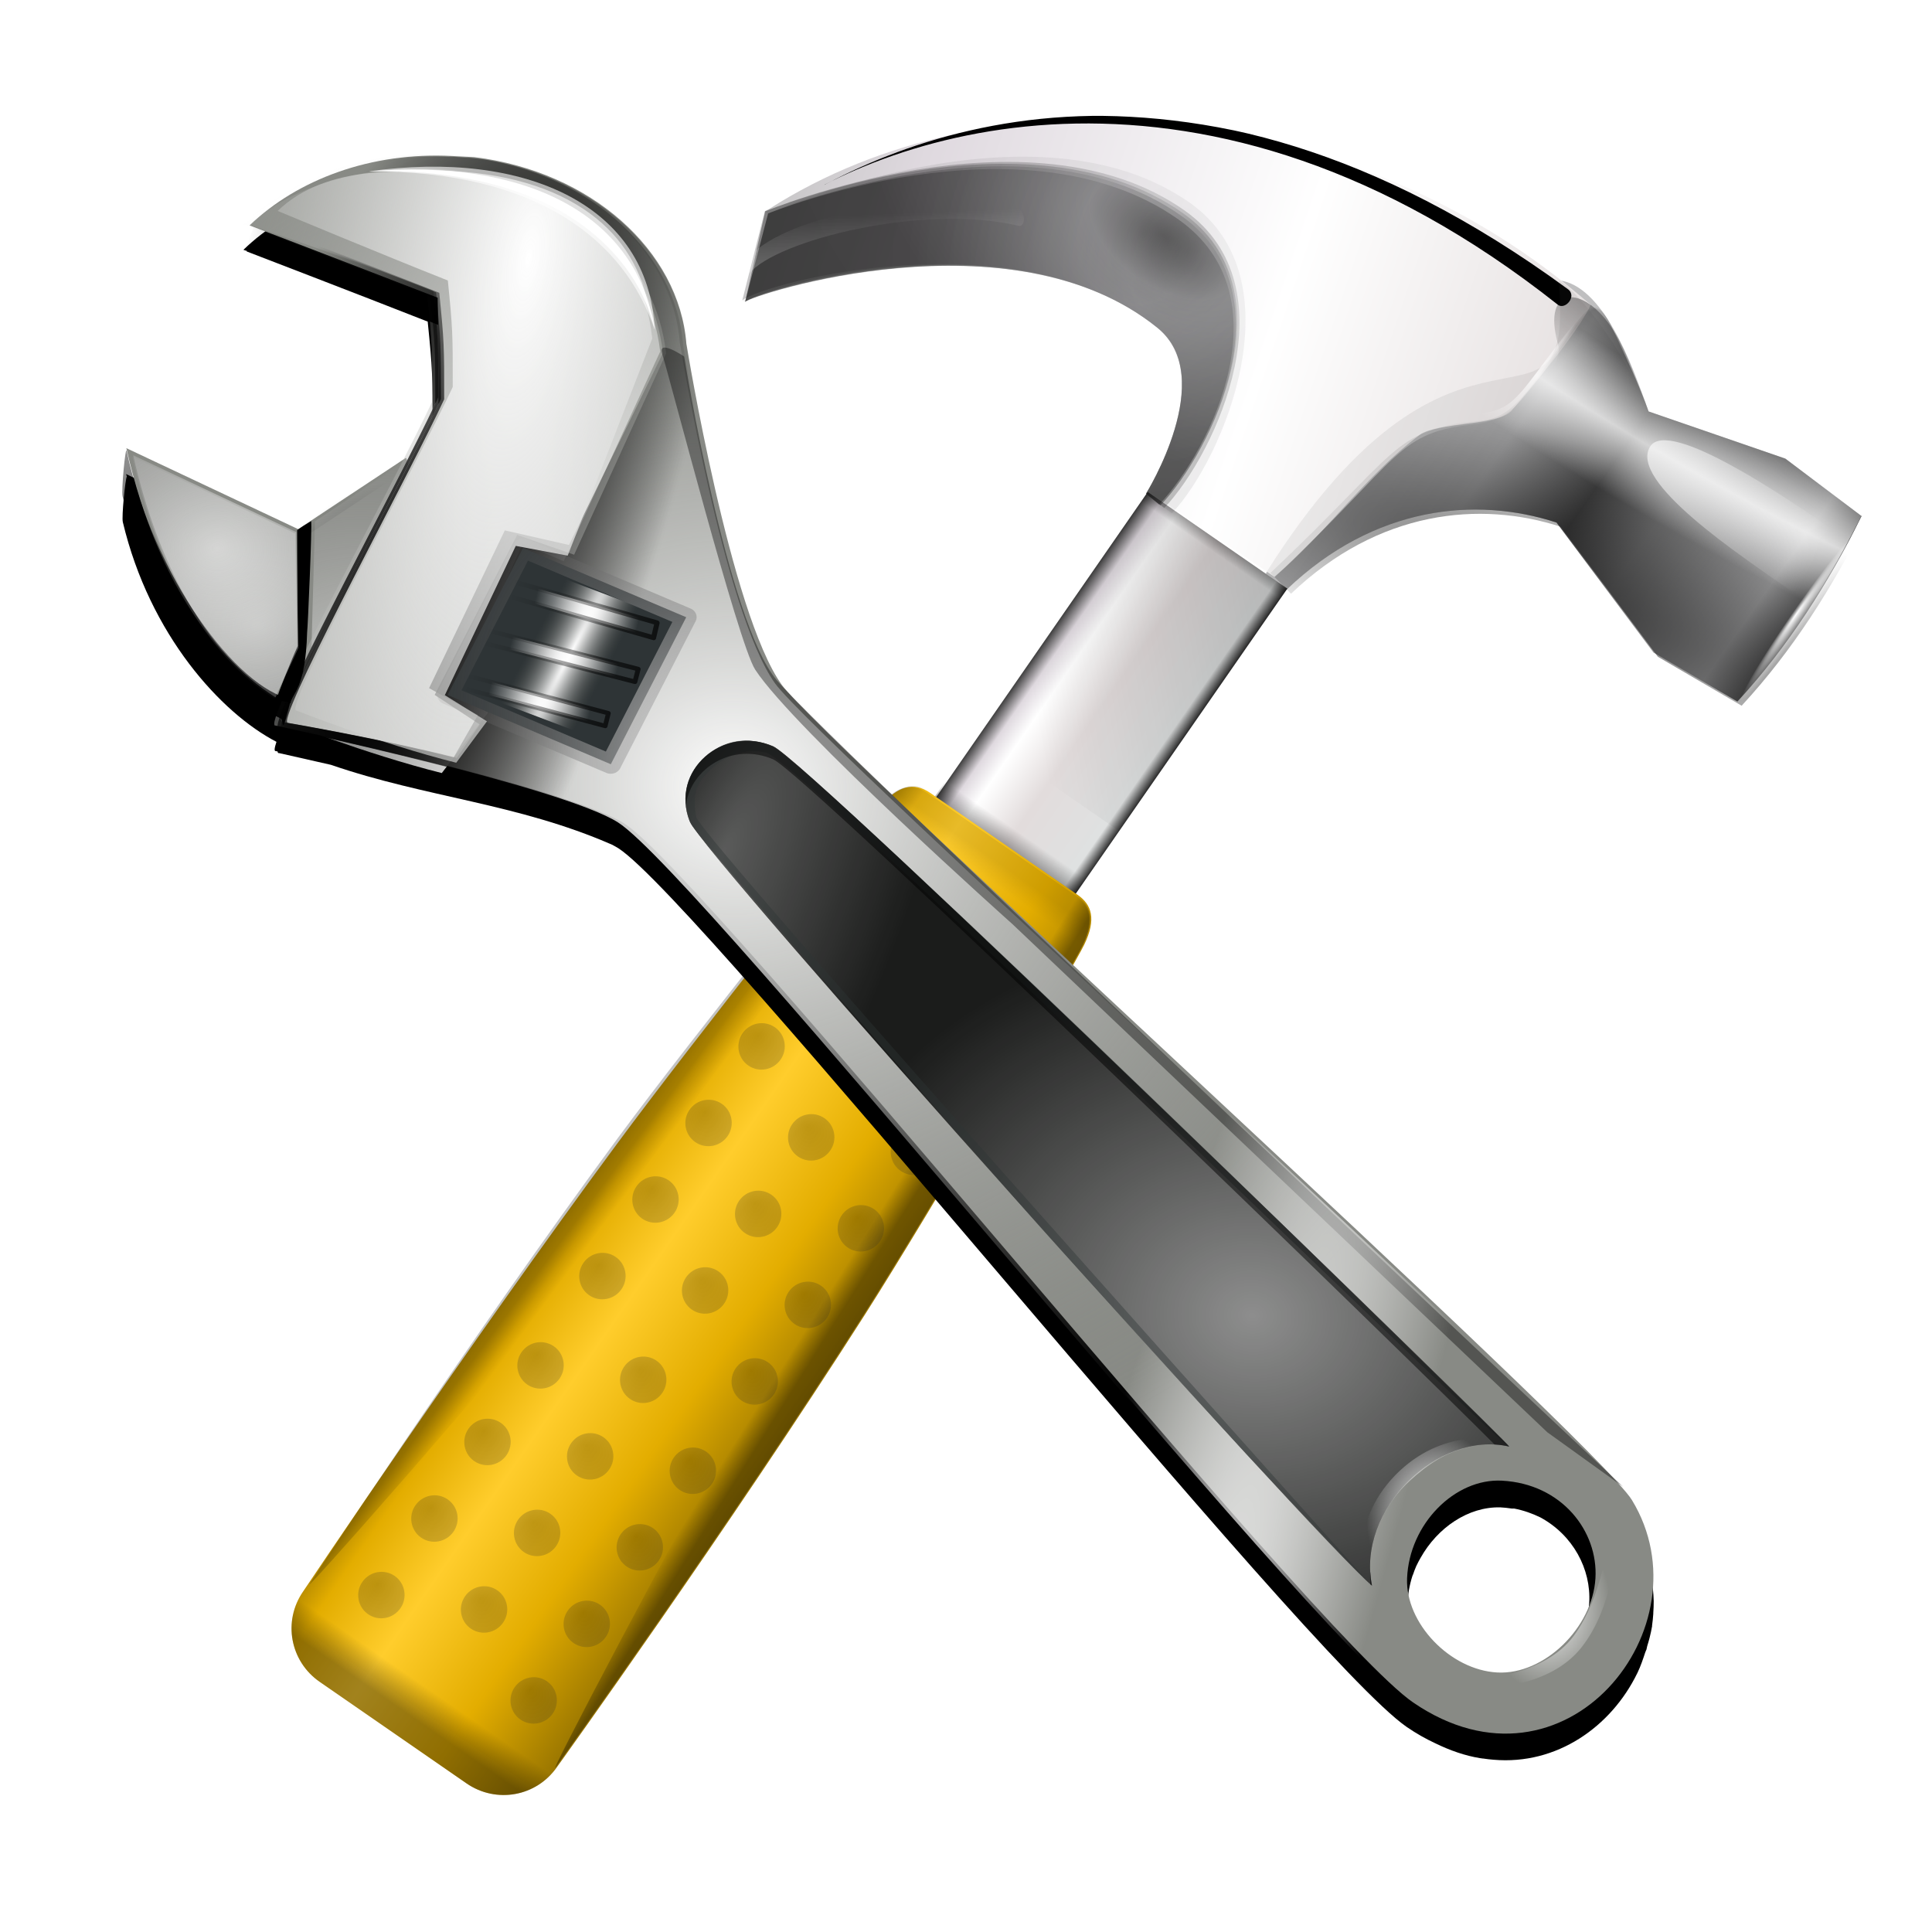 <svg height="256" width="256" xmlns="http://www.w3.org/2000/svg" xmlns:xlink="http://www.w3.org/1999/xlink">
  <defs>
    <linearGradient id="linearGradient5060">
      <stop offset="0"/>
      <stop offset="1" stop-opacity="0"/>
    </linearGradient>
    <linearGradient id="linearGradient3211">
      <stop offset="0" stop-color="#fff"/>
      <stop offset="1" stop-color="#fff" stop-opacity="0"/>
    </linearGradient>
    <linearGradient id="linearGradient4174">
      <stop offset="0" stop-color="#fff"/>
      <stop offset="1" stop-color="#3e3e3e" stop-opacity="0"/>
    </linearGradient>
    <linearGradient id="linearGradient22831">
      <stop offset="0" stop-color="#fff"/>
      <stop offset="1" stop-color="#888a85" stop-opacity="0"/>
    </linearGradient>
    <linearGradient id="linearGradient13184">
      <stop offset="0" stop-opacity=".667"/>
      <stop offset="1" stop-opacity="0"/>
    </linearGradient>
    <linearGradient id="linearGradient12471" gradientTransform="matrix(1.108 0 0 1.115 83.851 -62.939)" gradientUnits="userSpaceOnUse" x1="-70.589" x2="-59.581" y1="67.754" y2="67.754">
      <stop offset="0" stop-color="#323232"/>
      <stop offset=".077" stop-color="#dfe1e1"/>
      <stop offset=".5" stop-color="#e2dcdc"/>
      <stop offset=".782" stop-color="#fff"/>
      <stop offset=".901" stop-color="#dfd9df"/>
      <stop offset="1" stop-color="#3a3a3a"/>
    </linearGradient>
    <linearGradient id="linearGradient12468" gradientTransform="matrix(1.108 0 0 1.115 83.865 -62.924)" gradientUnits="userSpaceOnUse" x1="-66.906" x2="-66.906" xlink:href="#linearGradient5060" y1="77.1" y2="75.717"/>
    <linearGradient id="linearGradient12465" gradientTransform="matrix(-.912 -.631 -.635 .916 56.603 -14.464)" gradientUnits="userSpaceOnUse" x1="34.913" x2="55.089" y1="94.734" y2="94.734">
      <stop offset="0" stop-color="#9a7600"/>
      <stop offset=".325" stop-color="#e3ad00"/>
      <stop offset=".667" stop-color="#ffcd2c"/>
      <stop offset=".916" stop-color="#e3ad00"/>
      <stop offset="1" stop-color="#b98d00"/>
    </linearGradient>
    <linearGradient id="linearGradient12462" gradientTransform="matrix(-.912 -.631 -.635 .916 56.431 -14.433)" gradientUnits="userSpaceOnUse" x1="45.241" x2="45.241" xlink:href="#linearGradient2310" y1="61.083" y2="62.415"/>
    <linearGradient id="linearGradient2310">
      <stop offset="0" stop-color="#020202"/>
      <stop offset="1" stop-color="#020202" stop-opacity="0"/>
    </linearGradient>
    <linearGradient id="linearGradient12459" gradientTransform="matrix(-.912 -.631 -.635 .916 56.603 -14.464)" gradientUnits="userSpaceOnUse" x1="45.616" x2="45.616" xlink:href="#linearGradient2310" y1="128.005" y2="125.9"/>
    <linearGradient id="linearGradient12456" gradientTransform="matrix(-.912 -.631 -.635 .916 56.51 -14.447)" gradientUnits="userSpaceOnUse" x1="37.235" x2="38.615" xlink:href="#linearGradient5060" y1="75.416" y2="75.48"/>
    <linearGradient id="linearGradient12453" gradientTransform="matrix(.926 .628 -.62 .914 -27.351 -71.331)" gradientUnits="userSpaceOnUse" x1="36.909" x2="38.452" xlink:href="#linearGradient5060" y1="75.416" y2="75.48"/>
    <linearGradient id="linearGradient12450" gradientTransform="matrix(1.108 0 0 1.115 83.851 -62.939)" gradientUnits="userSpaceOnUse" x1="-74.013" x2="-58.207" xlink:href="#linearGradient5060" y1="49.462" y2="65.269"/>
    <linearGradient id="linearGradient12447" gradientTransform="matrix(1.108 0 0 1.115 83.851 -83.115)" gradientUnits="userSpaceOnUse" x1="-66.906" x2="-66.906" xlink:href="#linearGradient5060" y1="78.001" y2="77.233"/>
    <radialGradient id="radialGradient12444" cx="-67.615" cy="84.213" fx="-67.047" fy="83.803" gradientTransform="matrix(-.943 -.652 -.657 .948 -33.622 -107.391)" gradientUnits="userSpaceOnUse" r="1.45" xlink:href="#linearGradient2370"/>
    <linearGradient id="linearGradient2370">
      <stop offset="0"/>
      <stop offset="1" stop-color="#2a2a2a"/>
    </linearGradient>
    <radialGradient id="radialGradient12441" cx="-67.615" cy="84.213" fx="-67.047" fy="83.803" gradientTransform="matrix(-.943 -.652 -.657 .948 -37.433 -101.892)" gradientUnits="userSpaceOnUse" r="1.45" xlink:href="#linearGradient2370"/>
    <radialGradient id="radialGradient12438" cx="-67.615" cy="84.213" fx="-67.047" fy="83.803" gradientTransform="matrix(-.943 -.652 -.657 .948 -41.243 -96.394)" gradientUnits="userSpaceOnUse" r="1.45" xlink:href="#linearGradient2370"/>
    <radialGradient id="radialGradient12435" cx="-67.615" cy="84.213" fx="-67.047" fy="83.803" gradientTransform="matrix(-.943 -.652 -.657 .948 -45.053 -90.896)" gradientUnits="userSpaceOnUse" r="1.45" xlink:href="#linearGradient2370"/>
    <radialGradient id="radialGradient12432" cx="-67.615" cy="84.213" fx="-67.047" fy="83.803" gradientTransform="matrix(-.943 -.652 -.657 .948 -48.863 -85.397)" gradientUnits="userSpaceOnUse" r="1.45" xlink:href="#linearGradient2370"/>
    <radialGradient id="radialGradient12429" cx="-67.615" cy="84.213" fx="-67.047" fy="83.803" gradientTransform="matrix(-.943 -.652 -.657 .948 -52.673 -79.899)" gradientUnits="userSpaceOnUse" r="1.45" xlink:href="#linearGradient2370"/>
    <radialGradient id="radialGradient12426" cx="-67.615" cy="84.213" fx="-67.047" fy="83.803" gradientTransform="matrix(-.943 -.652 -.657 .948 -57.119 -73.484)" gradientUnits="userSpaceOnUse" r="1.45" xlink:href="#linearGradient2370"/>
    <radialGradient id="radialGradient12423" cx="-67.615" cy="84.213" fx="-67.047" fy="83.803" gradientTransform="matrix(-.943 -.652 -.657 .948 -60.929 -67.986)" gradientUnits="userSpaceOnUse" r="1.45" xlink:href="#linearGradient2370"/>
    <radialGradient id="radialGradient12420" cx="-67.615" cy="84.213" fx="-67.047" fy="83.803" gradientTransform="matrix(-.943 -.652 -.657 .948 -64.739 -62.488)" gradientUnits="userSpaceOnUse" r="1.45" xlink:href="#linearGradient2370"/>
    <radialGradient id="radialGradient12417" cx="-67.615" cy="84.213" fx="-67.047" fy="83.803" gradientTransform="matrix(-.943 -.652 -.657 .948 -68.549 -56.989)" gradientUnits="userSpaceOnUse" r="1.45" xlink:href="#linearGradient2370"/>
    <radialGradient id="radialGradient12411" cx="-67.615" cy="84.213" fx="-67.047" fy="83.803" gradientTransform="matrix(-.943 -.652 -.657 .948 -40.997 -108.425)" gradientUnits="userSpaceOnUse" r="1.45" xlink:href="#linearGradient2370"/>
    <radialGradient id="radialGradient12408" cx="-67.615" cy="84.213" fx="-67.047" fy="83.803" gradientTransform="matrix(-.943 -.652 -.657 .948 -44.808 -102.926)" gradientUnits="userSpaceOnUse" r="1.45" xlink:href="#linearGradient2370"/>
    <radialGradient id="radialGradient12405" cx="-67.615" cy="84.213" fx="-67.047" fy="83.803" gradientTransform="matrix(-.943 -.652 -.657 .948 -48.618 -97.428)" gradientUnits="userSpaceOnUse" r="1.45" xlink:href="#linearGradient2370"/>
    <radialGradient id="radialGradient12402" cx="-67.615" cy="84.213" fx="-67.047" fy="83.803" gradientTransform="matrix(-.943 -.652 -.657 .948 -52.428 -91.93)" gradientUnits="userSpaceOnUse" r="1.45" xlink:href="#linearGradient2370"/>
    <radialGradient id="radialGradient12399" cx="-67.615" cy="84.213" fx="-67.047" fy="83.803" gradientTransform="matrix(-.943 -.652 -.657 .948 -56.238 -86.431)" gradientUnits="userSpaceOnUse" r="1.45" xlink:href="#linearGradient2370"/>
    <radialGradient id="radialGradient12396" cx="-67.615" cy="84.213" fx="-67.047" fy="83.803" gradientTransform="matrix(-.943 -.652 -.657 .948 -60.048 -80.933)" gradientUnits="userSpaceOnUse" r="1.45" xlink:href="#linearGradient2370"/>
    <radialGradient id="radialGradient12393" cx="-67.615" cy="84.213" fx="-67.047" fy="83.803" gradientTransform="matrix(-.943 -.652 -.657 .948 -64.494 -74.518)" gradientUnits="userSpaceOnUse" r="1.45" xlink:href="#linearGradient2370"/>
    <radialGradient id="radialGradient12390" cx="-67.615" cy="84.213" fx="-67.047" fy="83.803" gradientTransform="matrix(-.943 -.652 -.657 .948 -68.304 -69.02)" gradientUnits="userSpaceOnUse" r="1.45" xlink:href="#linearGradient2370"/>
    <radialGradient id="radialGradient12387" cx="-67.615" cy="84.213" fx="-67.047" fy="83.803" gradientTransform="matrix(-.943 -.652 -.657 .948 -72.114 -63.522)" gradientUnits="userSpaceOnUse" r="1.45" xlink:href="#linearGradient2370"/>
    <radialGradient id="radialGradient12384" cx="-67.615" cy="84.213" fx="-67.047" fy="83.803" gradientTransform="matrix(-.943 -.652 -.657 .948 -75.924 -58.023)" gradientUnits="userSpaceOnUse" r="1.45" xlink:href="#linearGradient2370"/>
    <radialGradient id="radialGradient12378" cx="-67.615" cy="84.213" fx="-67.047" fy="83.803" gradientTransform="matrix(-.943 -.652 -.657 .948 -30.058 -100.858)" gradientUnits="userSpaceOnUse" r="1.45" xlink:href="#linearGradient2370"/>
    <radialGradient id="radialGradient12375" cx="-67.615" cy="84.213" fx="-67.047" fy="83.803" gradientTransform="matrix(-.943 -.652 -.657 .948 -33.868 -95.36)" gradientUnits="userSpaceOnUse" r="1.45" xlink:href="#linearGradient2370"/>
    <radialGradient id="radialGradient12372" cx="-67.615" cy="84.213" fx="-67.047" fy="83.803" gradientTransform="matrix(-.943 -.652 -.657 .948 -37.678 -89.862)" gradientUnits="userSpaceOnUse" r="1.45" xlink:href="#linearGradient2370"/>
    <radialGradient id="radialGradient12369" cx="-67.615" cy="84.213" fx="-67.047" fy="83.803" gradientTransform="matrix(-.943 -.652 -.657 .948 -41.488 -84.363)" gradientUnits="userSpaceOnUse" r="1.45" xlink:href="#linearGradient2370"/>
    <radialGradient id="radialGradient12366" cx="-67.615" cy="84.213" fx="-67.047" fy="83.803" gradientTransform="matrix(-.943 -.652 -.657 .948 -45.298 -78.865)" gradientUnits="userSpaceOnUse" r="1.45" xlink:href="#linearGradient2370"/>
    <radialGradient id="radialGradient12363" cx="-67.615" cy="84.213" fx="-67.047" fy="83.803" gradientTransform="matrix(-.943 -.652 -.657 .948 -49.109 -73.367)" gradientUnits="userSpaceOnUse" r="1.45" xlink:href="#linearGradient2370"/>
    <radialGradient id="radialGradient12360" cx="-67.615" cy="84.213" fx="-67.047" fy="83.803" gradientTransform="matrix(-.943 -.652 -.657 .948 -53.554 -66.952)" gradientUnits="userSpaceOnUse" r="1.45" xlink:href="#linearGradient2370"/>
    <radialGradient id="radialGradient12357" cx="-67.615" cy="84.213" fx="-67.047" fy="83.803" gradientTransform="matrix(-.943 -.652 -.657 .948 -57.364 -61.454)" gradientUnits="userSpaceOnUse" r="1.45" xlink:href="#linearGradient2370"/>
    <radialGradient id="radialGradient12354" cx="-67.615" cy="84.213" fx="-67.047" fy="83.803" gradientTransform="matrix(-.943 -.652 -.657 .948 -61.174 -55.955)" gradientUnits="userSpaceOnUse" r="1.45" xlink:href="#linearGradient2370"/>
    <radialGradient id="radialGradient12351" cx="-67.615" cy="84.213" fx="-67.047" fy="83.803" gradientTransform="matrix(-.943 -.652 -.657 .948 -64.984 -50.457)" gradientUnits="userSpaceOnUse" r="1.45" xlink:href="#linearGradient2370"/>
    <linearGradient id="linearGradient12345" gradientTransform="matrix(-.912 -.631 -.635 .916 105.7 -15.62)" gradientUnits="userSpaceOnUse" x1="62.988" x2="118.029" y1="46.47" y2="62.35">
      <stop offset="0" stop-color="#e2dcdc"/>
      <stop offset=".391" stop-color="#fff"/>
      <stop offset=".827" stop-color="#dfd9df"/>
      <stop offset="1" stop-color="#c3c3c3"/>
    </linearGradient>
    <clipPath id="clipPath5354">
      <path d="m103.984-1.574c1.366-.218 5.001-1.34 2.187-4.118-29.998-21.599-54.176-12.632-63.235-6.467 10.163-5.732 35.836-9.766 61.048 10.585z"/>
    </clipPath>
    <filter id="filter5739" height="1.508" width="1.118" x="-.059" y="-.254">
      <feGaussianBlur stdDeviation="1.528"/>
    </filter>
    <radialGradient id="radialGradient12341" cx="92.496" cy="43.249" gradientTransform="matrix(-1.673 -.847 -.999 1.962 189.041 -35.903)" gradientUnits="userSpaceOnUse" r="16.633" xlink:href="#linearGradient2830"/>
    <linearGradient id="linearGradient2830">
      <stop offset="0" stop-color="#111"/>
      <stop offset=".143" stop-color="#6e6e70"/>
      <stop offset=".571" stop-color="#101010"/>
      <stop offset="1" stop-color="#0d0d0d"/>
    </linearGradient>
    <radialGradient id="radialGradient12338" cx="92.99" cy="42.85" gradientTransform="matrix(-1.673 -.847 -.999 1.962 189.041 -35.903)" gradientUnits="userSpaceOnUse" r="16.633" xlink:href="#linearGradient2830"/>
    <radialGradient id="radialGradient12335" cx="93.748" cy="43.103" gradientTransform="matrix(-1.673 -.847 -.999 1.962 189.041 -35.903)" gradientUnits="userSpaceOnUse" r="16.633" xlink:href="#linearGradient2830"/>
    <radialGradient id="radialGradient12332" cx="94.932" cy="43.032" gradientTransform="matrix(-1.673 -.847 -.999 1.962 189.041 -35.903)" gradientUnits="userSpaceOnUse" r="16.633" xlink:href="#linearGradient2830"/>
    <radialGradient id="radialGradient12329" cx="94.436" cy="42.71" gradientTransform="matrix(-2.085 -1.468 -.866 1.211 222.662 55.261)" gradientUnits="userSpaceOnUse" r="16.633" xlink:href="#linearGradient2830"/>
    <linearGradient id="linearGradient12326" gradientTransform="matrix(-.912 -.631 -.635 .916 105.7 -15.62)" gradientUnits="userSpaceOnUse" x1="106.03" x2="108.787" xlink:href="#linearGradient3211" y1="59.273" y2="55.575"/>
    <linearGradient id="linearGradient12322" gradientTransform="matrix(-.912 -.631 -.635 .916 105.7 -15.62)" gradientUnits="userSpaceOnUse" x1="61.87" x2="61.87" xlink:href="#linearGradient5060" y1="33.319" y2="40.551"/>
    <clipPath id="clipPath6914">
      <path d="m82.925-3.435-1.609-1.192c.523-11.067 9.172-20.603 22.622-22.256 3.347.424 5.559 6.169 6.887 9.945l10.547 3.578 5.874 4.357c-2.568 5.111-5.642 9.878-9.572 14.063l-6.459-3.712-7.488-9.863c-6.198-1.984-14.026-1.28-20.801 5.079z"/>
    </clipPath>
    <filter id="filter7303" height="1.234" width="1.163" x="-.081" y="-.117">
      <feGaussianBlur stdDeviation="1.557"/>
    </filter>
    <linearGradient id="linearGradient12317" gradientTransform="matrix(-.912 -.631 -.635 .916 105.7 -15.62)" gradientUnits="userSpaceOnUse" x1="45.277" x2="75.465" y1="41.759" y2="41.512">
      <stop offset="0"/>
      <stop offset=".148" stop-opacity="0"/>
      <stop offset=".424" stop-opacity=".396"/>
      <stop offset=".574" stop-opacity=".791"/>
      <stop offset=".787" stop-opacity=".094"/>
      <stop offset="1" stop-opacity="0"/>
    </linearGradient>
    <radialGradient id="radialGradient12314" cx="58.079" cy="51.897" fx="60.05" fy="51.986" gradientTransform="matrix(-2.771 -1.094 -.268 .672 195.771 24.261)" gradientUnits="userSpaceOnUse" r="15.015" xlink:href="#linearGradient5060"/>
    <radialGradient id="radialGradient12311" cx="59.888" cy="-16.595" gradientTransform="matrix(-2.158 -1.217 -.46 .812 162.551 47.427)" gradientUnits="userSpaceOnUse" r="15.015" spreadMethod="reflect">
      <stop offset="0" stop-color="#fff"/>
      <stop offset=".319" stop-color="#fff" stop-opacity="0"/>
      <stop offset="1" stop-color="#fff" stop-opacity="0"/>
    </radialGradient>
    <radialGradient id="radialGradient12308" cx="47.794" cy="43.681" fx="47.818" fy="43.681" gradientTransform="matrix(-10.028 -6.936 -88.904 128.294 4397.079 -5276.877)" gradientUnits="userSpaceOnUse" r=".047" xlink:href="#linearGradient3211"/>
    <linearGradient id="linearGradient6134" gradientTransform="matrix(-.821 .149 .149 .821 119.955 -30.558)" gradientUnits="userSpaceOnUse" x1="29.344" x2="5.886" xlink:href="#linearGradient3211" y1="35.893" y2="54.61"/>
    <clipPath id="clipPath6130">
      <path d="m125.167 12.1c-2.97-2.845-13.885-9.107-15.325-6.912-1.737 2.647 8.097 9.683 11.902 11.399 1.303.588 4.42-3.533 3.423-4.488z"/>
    </clipPath>
    <filter id="filter6906" height="1.219" width="1.171" x="-.086" y="-.109">
      <feGaussianBlur stdDeviation=".521"/>
    </filter>
    <radialGradient id="radialGradient3937" cx="154.178" cy="33.309" gradientTransform="matrix(.97 -.063 .064 .881 -263.062 -26.607)" gradientUnits="userSpaceOnUse" r="11.547" xlink:href="#linearGradient5060"/>
    <filter id="filter3933" height="1.071" width="1.073" x="-.037" y="-.035">
      <feGaussianBlur stdDeviation="1.482"/>
    </filter>
    <radialGradient id="radialGradient9655" cx="154.178" cy="33.309" gradientTransform="matrix(1 0 0 .932 3.581 -10.168)" gradientUnits="userSpaceOnUse" r="11.547" xlink:href="#linearGradient5060"/>
    <radialGradient id="radialGradient9657" cx="173.353" cy="29.474" gradientTransform="matrix(5.093 .037 -.033 4.588 -711.648 -118.823)" gradientUnits="userSpaceOnUse" r="7.125" xlink:href="#linearGradient4174"/>
    <radialGradient id="radialGradient9659" cx="150.178" cy="56.317" gradientTransform="matrix(7.9 -.133 .103 6.099 -1031.154 -297.761)" gradientUnits="userSpaceOnUse" r="4.696" xlink:href="#linearGradient4174"/>
    <radialGradient id="radialGradient22837" cx="78.345" cy="47.897" gradientTransform="matrix(1.028 -.127 .131 .935 -222.827 -30.217)" gradientUnits="userSpaceOnUse" r="59.07" xlink:href="#linearGradient22831"/>
    <radialGradient id="radialGradient10545" cx="222.099" cy="1.235" gradientTransform="matrix(2.378 -.308 1.04 6.868 -648.372 62.647)" gradientUnits="userSpaceOnUse" r="16.391" xlink:href="#linearGradient22831"/>
    <radialGradient id="radialGradient25491" cx="302.089" cy="-10.284" gradientTransform="matrix(.286 -.097 .34 .874 -192.389 30.106)" gradientUnits="userSpaceOnUse" r="59.073" xlink:href="#linearGradient5060"/>
    <radialGradient id="radialGradient27252" cx="302.089" cy="-10.284" gradientTransform="matrix(.286 -.097 .34 .874 -192.141 30.075)" gradientUnits="userSpaceOnUse" r="59.073" xlink:href="#linearGradient5060"/>
    <radialGradient id="radialGradient19335" cx="64.035" cy="72.254" gradientTransform="matrix(.354 -4.171 5.033 -1.52 -331.365 448.841)" gradientUnits="userSpaceOnUse" r="8.072">
      <stop offset="0" stop-color="#fff"/>
      <stop offset="1" stop-opacity="0"/>
    </radialGradient>
    <radialGradient id="radialGradient15831" cx="77.371" cy="64.804" gradientTransform="matrix(.719 .052 .124 10.146 11.772 -600.324)" gradientUnits="userSpaceOnUse" r="4.142">
      <stop offset="0" stop-color="#fff"/>
      <stop offset="1" stop-color="#555753" stop-opacity="0"/>
    </radialGradient>
    <radialGradient id="radialGradient12309" cx="94.138" cy="38.928" gradientTransform="matrix(.581 .006 -.075 9.383 36.031 -309.666)" gradientUnits="userSpaceOnUse" r="6.873" xlink:href="#linearGradient3211"/>
    <linearGradient id="linearGradient13190" gradientTransform="matrix(.737 -0 0 1.016 23.723 1.032)" gradientUnits="userSpaceOnUse" x1="79.735" x2="95" xlink:href="#linearGradient13184" y1="48.539" y2="48.539"/>
    <radialGradient id="radialGradient14940" cx="94.138" cy="38.928" gradientTransform="matrix(.566 .005 -.073 8.025 38.463 -251.365)" gradientUnits="userSpaceOnUse" r="6.873" xlink:href="#linearGradient3211"/>
    <linearGradient id="linearGradient14942" gradientTransform="matrix(.718 0 -0 .869 26.477 14.374)" gradientUnits="userSpaceOnUse" x1="79.735" x2="95" xlink:href="#linearGradient13184" y1="48.539" y2="48.539"/>
    <radialGradient id="radialGradient14946" cx="94.138" cy="38.928" gradientTransform="matrix(.603 .005 -.077 7.999 33.705 -255.13)" gradientUnits="userSpaceOnUse" r="6.873" xlink:href="#linearGradient3211"/>
    <linearGradient id="linearGradient14948" gradientTransform="matrix(.765 -0 -0 .866 20.941 9.725)" gradientUnits="userSpaceOnUse" x1="79.735" x2="95" xlink:href="#linearGradient13184" y1="48.539" y2="48.539"/>
    <linearGradient id="linearGradient23728" gradientTransform="matrix(1.069 -.132 .134 .956 -227.921 -30.863)" gradientUnits="userSpaceOnUse" x1="105.581" x2="120.069" xlink:href="#linearGradient5060" y1="11.271" y2="11.271"/>
    <filter id="filter3737" height="1.19" width="1.097" x="-.048" y="-.095">
      <feGaussianBlur stdDeviation=".301"/>
    </filter>
    <linearGradient id="linearGradient26375" gradientTransform="matrix(1.028 -.127 .134 .956 -222.973 -31.474)" gradientUnits="userSpaceOnUse" x1="114.744" x2="141.673" xlink:href="#linearGradient5060" y1="51.132" y2="13.185"/>
    <radialGradient id="radialGradient27256" cx="224.464" cy="-4.226" gradientTransform="matrix(2.378 -.308 1.04 6.868 -649.493 61.847)" gradientUnits="userSpaceOnUse" r="16.391" xlink:href="#linearGradient22831"/>
    <filter id="filter3985" height="1.02" width="1.031" x="-.015" y="-.01">
      <feGaussianBlur stdDeviation=".187"/>
    </filter>
    <radialGradient id="radialGradient34276" cx="19.006" cy="99.121" gradientTransform="matrix(-1.033 .079 -.116 -1.358 -168.052 201.549)" gradientUnits="userSpaceOnUse" r="4.603" xlink:href="#linearGradient3211"/>
    <radialGradient id="radialGradient34303" cx="174.077" cy="28.16" gradientTransform="matrix(4.944 -.285 .284 4.339 -964.633 -86.432)" gradientUnits="userSpaceOnUse" r="7.125" xlink:href="#linearGradient4174"/>
    <radialGradient id="radialGradient3758" cx="27.961" cy="118.944" gradientTransform="matrix(.219 -.068 .767 2.457 -259.026 -185.023)" gradientUnits="userSpaceOnUse" r="54.614" xlink:href="#linearGradient3211"/>
    <radialGradient id="radialGradient4005" cx="62.262" cy="77.168" fx="56.313" fy="65.785" gradientTransform="matrix(.465 1.004 -.285 .196 -142.624 -59.745)" gradientUnits="userSpaceOnUse" r="33.898" xlink:href="#linearGradient3211"/>
    <radialGradient id="radialGradient8652" cx="22.596" cy="66.949" gradientTransform="matrix(1.028 -.127 .121 .863 -207.532 -9.306)" gradientUnits="userSpaceOnUse" r="33.898" xlink:href="#linearGradient3211"/>
    <radialGradient id="radialGradient8648" cx="18.988" cy="99.099" gradientTransform="matrix(1.028 -.127 .178 1.271 -227.339 -62.649)" gradientUnits="userSpaceOnUse" r="4.909" xlink:href="#linearGradient3211"/>
    <filter id="filter3989" height="1.033" width="1.019" x="-.009" y="-.017">
      <feGaussianBlur stdDeviation=".086"/>
    </filter>
    <filter id="filter3995" height="1.081" width="1.049" x="-.025" y="-.04">
      <feGaussianBlur stdDeviation=".174"/>
    </filter>
  </defs>
  <g transform="matrix(1.845 0 0 1.845 175.032 89.72)">
    <path d="m-2.454-6.293-1.498-1.129c4.645-8.463 8.542-19.509 21.07-21.074 3.118.402 5.178 5.842 6.414 9.417l9.823 3.388 5.471 4.126c-2.392 4.84-5.255 9.354-8.915 13.317l-6.016-3.515-6.974-9.339c-5.773-1.879-13.064-1.212-19.374 4.81z" fill="#bfbfc0" fill-rule="evenodd"/>
    <rect fill="url(#linearGradient12471)" height="27.873" ry="0" transform="matrix(-.822 -.569 -.57 .822 0 0)" width="12.193" x="5.608" y="-3.848"/>
    <rect fill="url(#linearGradient12468)" height="2.406" opacity=".361" ry="0" transform="matrix(-.822 -.569 -.57 .822 0 0)" width="12.284" x="5.622" y="20.694"/>
    <path d="m-16.997 19.21c-.748 1.552-10.841 18.865-15.734 26.542-9.787 15.355-22.131 32.52-22.131 32.52-1.481 2.137-4.38 2.647-6.505 1.177l-10.541-7.29c-2.126-1.47-2.667-4.361-1.187-6.497 0 0 11.767-17.565 22.587-32.205 5.41-7.32 17.854-22.997 18.98-24.297 1.137-1.312 2.271-1.672 3.474-.84 3.525 2.438 7.051 4.877 10.576 7.315 1.014.701 1.366 1.738.48 3.575z" fill="url(#linearGradient12465)"/>
    <path d="m-17.168 19.242c-.748 1.552-15.657-8.75-14.531-10.05 1.137-1.312 2.271-1.672 3.474-.84 3.525 2.438 7.051 4.877 10.576 7.315 1.014.701 1.366 1.738.48 3.575z" fill="url(#linearGradient12462)" opacity=".092"/>
    <path d="m-54.862 78.273c-1.481 2.137-4.38 2.647-6.505 1.177l-10.541-7.29c-2.126-1.47-2.667-4.361-1.187-6.497 0 0 18.233 12.611 18.233 12.611z" fill="url(#linearGradient12459)" opacity=".37"/>
    <path d="m-17.09 19.228c-.748 1.552-10.841 18.865-15.734 26.542-9.787 15.355-22.131 32.52-22.131 32.52-1.481 2.137 33.86-65.077 37.385-62.638 1.014.701 1.366 1.738.48 3.575z" fill="url(#linearGradient12456)" opacity=".37"/>
    <path d="m-31.514 9.072c-1.172 1.242-13.594 16.729-18.948 23.986-10.708 14.514-22.159 32.046-22.159 32.046-1.446 2.13 48.206-54.413 44.623-56.841-1.03-.698-2.128-.662-3.516.809z" fill="url(#linearGradient12453)" opacity=".238"/>
    <rect fill="url(#linearGradient12450)" height="21.183" opacity=".25" ry="0" transform="matrix(-.822 -.569 -.57 .822 0 0)" width="12.193" x="5.608" y="-3.848"/>
    <rect fill="url(#linearGradient12447)" height="3.886" opacity=".291" ry="0" transform="matrix(-.822 -.569 .57 -.822 0 0)" width="12.193" x="5.608" y="-.038"/>
    <path d="m-26.545 15.614c-.526.759-.34 1.798.415 2.32.755.522 1.794.33 2.32-.429.526-.759.34-1.798-.415-2.32-.755-.522-1.794-.33-2.32.429z" fill="url(#radialGradient12444)" opacity=".212"/>
    <path d="m-30.355 21.112c-.526.759-.34 1.798.415 2.32.755.522 1.794.33 2.32-.429.526-.759.34-1.798-.415-2.32-.755-.522-1.794-.33-2.32.429z" fill="url(#radialGradient12441)" opacity=".212"/>
    <path d="m-34.165 26.61c-.526.759-.34 1.798.415 2.32.755.522 1.794.33 2.32-.429.526-.759.34-1.798-.415-2.32-.755-.522-1.794-.33-2.32.429z" fill="url(#radialGradient12438)" opacity=".212"/>
    <path d="m-37.975 32.109c-.526.759-.34 1.798.415 2.32.755.522 1.794.33 2.32-.429.526-.759.34-1.798-.415-2.32-.755-.522-1.794-.33-2.32.429z" fill="url(#radialGradient12435)" opacity=".212"/>
    <path d="m-41.785 37.607c-.526.759-.34 1.798.415 2.32.755.522 1.794.33 2.32-.429.526-.759.34-1.798-.415-2.32-.755-.522-1.794-.33-2.32.429z" fill="url(#radialGradient12432)" opacity=".212"/>
    <path d="m-45.596 43.105c-.526.759-.34 1.798.415 2.32.755.522 1.794.33 2.32-.429.526-.759.34-1.798-.415-2.32-.755-.522-1.794-.33-2.32.429z" fill="url(#radialGradient12429)" opacity=".212"/>
    <path d="m-50.041 49.52c-.526.759-.34 1.798.415 2.32.755.522 1.794.33 2.32-.429.526-.759.34-1.798-.415-2.32-.755-.522-1.794-.33-2.32.429z" fill="url(#radialGradient12426)" opacity=".212"/>
    <path d="m-53.851 55.018c-.526.759-.34 1.798.415 2.32.755.522 1.794.33 2.32-.429.526-.759.34-1.798-.415-2.32-.755-.522-1.794-.33-2.32.429z" fill="url(#radialGradient12423)" opacity=".212"/>
    <path d="m-57.661 60.517c-.526.759-.34 1.798.415 2.32.755.522 1.794.33 2.32-.429.526-.759.34-1.798-.415-2.32-.755-.522-1.794-.33-2.32.429z" fill="url(#radialGradient12420)" opacity=".212"/>
    <path d="m-61.471 66.015c-.526.759-.34 1.798.415 2.32.755.522 1.794.33 2.32-.429.526-.759.34-1.798-.415-2.32-.755-.522-1.794-.33-2.32.429z" fill="url(#radialGradient12417)" opacity=".212"/>
    <path d="m-61.471 66.015c-.526.759-.34 1.798.415 2.32.755.522 1.794.33 2.32-.429.526-.759.34-1.798-.415-2.32-.755-.522-1.794-.33-2.32.429z" fill="url(#radialGradient12417)" opacity=".212"/>
    <path d="m-33.92 14.58c-.526.759-.34 1.798.415 2.32.755.522 1.794.33 2.32-.429.526-.759.34-1.798-.415-2.32-.755-.522-1.794-.33-2.32.429z" fill="url(#radialGradient12411)" opacity=".212"/>
    <path d="m-37.73 20.078c-.526.759-.34 1.798.415 2.32.755.522 1.794.33 2.32-.429.526-.759.34-1.798-.415-2.32-.755-.522-1.794-.33-2.32.429z" fill="url(#radialGradient12408)" opacity=".212"/>
    <path d="m-41.54 25.576c-.526.759-.34 1.798.415 2.32.755.522 1.794.33 2.32-.429.526-.759.34-1.798-.415-2.32-.755-.522-1.794-.33-2.32.429z" fill="url(#radialGradient12405)" opacity=".212"/>
    <path d="m-45.35 31.075c-.526.759-.34 1.798.415 2.32.755.522 1.794.33 2.32-.429.526-.759.34-1.798-.415-2.32-.755-.522-1.794-.33-2.32.429z" fill="url(#radialGradient12402)" opacity=".212"/>
    <path d="m-49.16 36.573c-.526.759-.34 1.798.415 2.32.755.522 1.794.33 2.32-.429.526-.759.34-1.798-.415-2.32-.755-.522-1.794-.33-2.32.429z" fill="url(#radialGradient12399)" opacity=".212"/>
    <path d="m-52.971 42.071c-.526.759-.34 1.798.415 2.32.755.522 1.794.33 2.32-.429.526-.759.34-1.798-.415-2.32-.755-.522-1.794-.33-2.32.429z" fill="url(#radialGradient12396)" opacity=".212"/>
    <path d="m-57.416 48.486c-.526.759-.34 1.798.415 2.32.755.522 1.794.33 2.32-.429.526-.759.34-1.798-.415-2.32-.755-.522-1.794-.33-2.32.429z" fill="url(#radialGradient12393)" opacity=".212"/>
    <path d="m-61.226 53.984c-.526.759-.34 1.798.415 2.32.755.522 1.794.33 2.32-.429.526-.759.34-1.798-.415-2.32-.755-.522-1.794-.33-2.32.429z" fill="url(#radialGradient12390)" opacity=".212"/>
    <path d="m-65.036 59.483c-.526.759-.34 1.798.415 2.32.755.522 1.794.33 2.32-.429.526-.759.34-1.798-.415-2.32-.755-.522-1.794-.33-2.32.429z" fill="url(#radialGradient12387)" opacity=".212"/>
    <path d="m-68.846 64.981c-.526.759-.34 1.798.415 2.32.755.522 1.794.33 2.32-.429s.34-1.798-.415-2.32c-.755-.522-1.794-.33-2.32.429z" fill="url(#radialGradient12384)" opacity=".212"/>
    <path d="m-68.846 64.981c-.526.759-.34 1.798.415 2.32.755.522 1.794.33 2.32-.429s.34-1.798-.415-2.32c-.755-.522-1.794-.33-2.32.429z" fill="url(#radialGradient12384)" opacity=".212"/>
    <path d="m-22.98 22.146c-.526.759-.34 1.798.415 2.32.755.522 1.794.33 2.32-.429.526-.759.34-1.798-.415-2.32-.755-.522-1.794-.33-2.32.429z" fill="url(#radialGradient12378)" opacity=".212"/>
    <path d="m-26.79 27.644c-.526.759-.34 1.798.415 2.32.755.522 1.794.33 2.32-.429.526-.759.34-1.798-.415-2.32-.755-.522-1.794-.33-2.32.429z" fill="url(#radialGradient12375)" opacity=".212"/>
    <path d="m-30.6 33.143c-.526.759-.34 1.798.415 2.32.755.522 1.794.33 2.32-.429.526-.759.34-1.798-.415-2.32-.755-.522-1.794-.33-2.32.429z" fill="url(#radialGradient12372)" opacity=".212"/>
    <path d="m-34.411 38.641c-.526.759-.34 1.798.415 2.32.755.522 1.794.33 2.32-.429.526-.759.34-1.798-.415-2.32-.755-.522-1.794-.33-2.32.429z" fill="url(#radialGradient12369)" opacity=".212"/>
    <path d="m-38.221 44.139c-.526.759-.34 1.798.415 2.32.755.522 1.794.33 2.32-.429.526-.759.34-1.798-.415-2.32-.755-.522-1.794-.33-2.32.429z" fill="url(#radialGradient12366)" opacity=".212"/>
    <path d="m-42.031 49.638c-.526.759-.34 1.798.415 2.32.755.522 1.794.33 2.32-.429.526-.759.34-1.798-.415-2.32-.755-.522-1.794-.33-2.32.429z" fill="url(#radialGradient12363)" opacity=".212"/>
    <path d="m-46.476 56.052c-.526.759-.34 1.798.415 2.32.755.522 1.794.33 2.32-.429.526-.759.34-1.798-.415-2.32-.755-.522-1.794-.33-2.32.429z" fill="url(#radialGradient12360)" opacity=".212"/>
    <path d="m-50.286 61.551c-.526.759-.34 1.798.415 2.32.755.522 1.794.33 2.32-.429.526-.759.34-1.798-.415-2.32-.755-.522-1.794-.33-2.32.429z" fill="url(#radialGradient12357)" opacity=".212"/>
    <path d="m-54.096 67.049c-.526.759-.34 1.798.415 2.32.755.522 1.794.33 2.32-.429.526-.759.34-1.798-.415-2.32-.755-.522-1.794-.33-2.32.429z" fill="url(#radialGradient12354)" opacity=".212"/>
    <path d="m-57.907 72.547c-.526.759-.34 1.798.415 2.32.755.522 1.794.33 2.32-.429.526-.759.34-1.798-.415-2.32-.755-.522-1.794-.33-2.32.429z" fill="url(#radialGradient12351)" opacity=".212"/>
    <path d="m-57.907 72.547c-.526.759-.34 1.798.415 2.32.755.522 1.794.33 2.32-.429.526-.759.34-1.798-.415-2.32-.755-.522-1.794-.33-2.32.429z" fill="url(#radialGradient12351)" opacity=".212"/>
    <path d="m15.94-29.493c1.178.866 2.319 1.792 3.439 2.76-.966 2.043-4.29 5.971-5.683 7.592-.935 1.088-5.394.843-6.603 1.745-3.82 2.849-6.767 7.109-10.435 10.194l-7.789-5.302c.011-.019.028-.038.04-.057-.023.024-.065.042-.088.066l-1.105-.764c-0-0 4.812-8.354.438-11.897-9.87-7.998-28.07-3.184-29.706-1.91l1.617-6.402s.24-.123.28-.137c16.158-10.329 39.591-7.654 55.594 4.112z" fill="url(#linearGradient12345)" fill-rule="evenodd"/>
    <path clip-path="url(#clipPath5354)" d="m103.835-5.06c.564.504 1.576-.628.795-1.163-29.998-21.599-52.635-11.459-61.694-5.295 9.423-6.784 33.673-14.713 60.898 6.458z" fill-rule="evenodd" filter="url(#filter5739)" transform="matrix(.931 0 0 .947 -79.689 -21.978)"/>
    <path d="m-11.529-12.331-1.034-.845s5.205-8.359.832-11.902c-10.485-8.495-29.103-2.603-29.617-1.877l1.436-6.498s18.837-7.76 30.001.132c7.738 5.469 2.16 16.996-1.619 20.99z" fill="url(#radialGradient12341)" fill-rule="evenodd" opacity=".234"/>
    <path d="m-11.255-12.142-1.308-1.034s5.205-8.359.832-11.902c-10.485-8.495-29.203-2.318-29.617-1.877l1.436-6.498s18.964-7.944 30.128-.051c7.738 5.469 2.306 17.369-1.472 21.362z" fill="url(#radialGradient12338)" fill-rule="evenodd" opacity=".234"/>
    <path d="m-10.708-11.763-1.854-1.412s5.205-8.359.832-11.902c-10.485-8.495-29.326-2.394-29.623-1.882l1.645-6.334s19.143-8.653 30.307-.76c7.738 5.469 2.472 18.297-1.306 22.29z" fill="url(#radialGradient12335)" fill-rule="evenodd" opacity=".074"/>
    <path d="m-11.529-12.331-1.034-.845s5.205-8.359.832-11.902c-10.485-8.495-29.239-2.392-29.633-1.868l1.665-6.349s18.497-7.734 29.661.158c7.738 5.469 2.287 16.813-1.492 20.807z" fill="url(#radialGradient12332)" fill-rule="evenodd" opacity=".234"/>
    <path d="m-11.62-12.394-.943-.782s5.205-8.359.832-11.902c-10.485-8.495-29.298-2.356-29.628-1.867l1.65-6.349s18.317-7.462 29.482.431c7.738 5.469 2.386 16.475-1.392 20.469z" fill="url(#radialGradient12329)" fill-rule="evenodd" opacity=".37"/>
    <path d="m-21.725-32.415c-6.878-1.623-17.381 1.055-19.322 3.414l.093-1.291c2.625-2.775 12.058-4.712 18.76-3.551 1.095.19 1.027 1.56.469 1.428z" fill="url(#linearGradient12326)" fill-rule="evenodd" opacity=".31"/>
    <path d="m-39.933-33.472-1.637 6.39.219.151 1.645-6.344z" fill="#b7b7b7" fill-rule="evenodd" opacity=".11"/>
    <path d="m-2.454-6.293-1.171-1.189c9.26-8.73 8.641-10.67 14.442-11.173 2.115-.183 6.85-2.951 6.194-5.311-1.164-4.188 1.872-4.303 3.991-.937 1.013 1.609 1.809 4.018 2.53 5.824l9.823 3.388 5.471 4.126c-2.392 4.84-3.985 7.521-7.645 11.484l-6.016-3.515-6.974-9.339c-5.773-1.879-14.334.621-20.644 6.642z" fill="url(#linearGradient12322)" fill-rule="evenodd" opacity=".529"/>
    <path clip-path="url(#clipPath6914)" d="m82.925-3.435-1.609-1.192c15.13-23.661 23.84-7.903 22.622-22.256 1.799 1.014 5.559 6.169 6.887 9.945l10.547 3.578 5.874 4.357c-2.568 5.111-5.642 9.878-9.572 14.063l-6.459-3.712-7.488-9.863c-6.198-1.984-14.026-1.28-20.801 5.079z" fill="#4b4b4c" fill-rule="evenodd" filter="url(#filter7303)" opacity=".3" transform="matrix(.931 0 0 .947 -79.689 -3.04)"/>
    <path d="m-2.454-6.293-1.171-1.189c9.26-8.73 8.776-10.266 14.577-10.768 2.115-.183 2.793-.337 6.154-5.272 2.211-3.246 2.713-3.911 3.896-1.38.906 1.938 1.912 4.036 2.53 5.824l9.823 3.388 5.471 4.126c-2.392 4.84-5.255 9.354-8.915 13.317l-6.016-3.515-6.974-9.339c-5.773-1.879-13.064-1.212-19.374 4.81z" fill="#4b4b4c" fill-rule="evenodd" opacity=".111"/>
    <path d="m-2.454-6.293-1.171-1.189c9.26-8.73 9.004-10.388 14.805-10.89 2.115-.183 2.944-.966 5.96-5.395 2.211-3.246 2.679-3.667 3.862-1.135.906 1.938 1.912 4.036 2.53 5.824l9.823 3.388 5.471 4.126c-2.392 4.84-5.255 9.354-8.915 13.317l-6.016-3.515-6.974-9.339c-5.773-1.879-13.064-1.212-19.374 4.81z" fill="url(#linearGradient12317)" fill-rule="evenodd" opacity=".783"/>
    <path d="m-2.151-5.989-1.171-1.189c9.26-8.73 8.681-10.415 14.475-10.988 2.602-.257 4.857-3.18 6.343-5.355 2.216-3.242 2.626-3.609 3.809-1.078.906 1.938 1.912 4.036 2.53 5.824l9.823 3.388 5.471 4.126c-2.392 4.84-5.255 9.354-8.915 13.317l-6.016-3.515-6.974-9.339c-5.773-1.879-13.064-1.212-19.374 4.81z" fill="url(#radialGradient12314)" fill-rule="evenodd" opacity=".55"/>
    <path d="m-2.277-6.695-1.171-1.189c9.26-8.73 8.957-10.428 14.749-11.031 2.577-.269 2.827-1.248 5.972-5.326 2.396-3.107 2.723-3.595 3.906-1.064.906 1.938 1.912 4.036 2.53 5.824l9.823 3.388 5.471 4.126c-2.392 4.84-5.255 9.354-8.915 13.317l-6.016-3.515-6.974-9.339c-5.773-1.879-13.064-1.212-19.374 4.81z" fill="url(#radialGradient12311)" fill-rule="evenodd" opacity=".76"/>
    <path d="m33.918-4.678c-1.494 2.155-2.788 4.212-3.39 5.393-.603 1.181-.423 1.305.471.326.894-.979 2.367-2.913 3.86-5.069 1.494-2.155 2.788-4.212 3.39-5.393.603-1.181.423-1.305-.471-.326-.894.979-2.367 2.913-3.86 5.069z" fill="url(#radialGradient12308)"/>
    <path clip-path="url(#clipPath6130)" d="m125.167 12.1c-3.545-2.414-12.729-8.583-14.169-6.388-1.737 2.647 7.035 8.326 10.746 10.875 1.178.809 4.564-3.71 3.423-4.488z" fill="url(#linearGradient6134)" fill-rule="evenodd" filter="url(#filter6906)" transform="matrix(.931 0 0 .947 -79.689 -21.978)"/>
  </g>
  <g transform="matrix(-1.71 0 0 1.71 -135.377 96.348)">
    <path d="m-112.561-42.384c-.388.002-.764.011-1.156.031-.041.002-.084-.002-.125 0-.229.013-1.084.055-1.156.062-.063.007-.153-.005-.219 0-.071.008-.148.023-.219.031-.641.079-1.289.184-1.906.312-7.767 1.432-13.666 6.637-14.844 12.906-.052.265-.091.543-.125.812-.021.177-.049.353-.062.531-.005.033-.026.092-.031.125 0 0-3.381 20.71-7.375 26.281-.098.137-.232.332-.438.562-1.44 1.508-4.713 4.672-8.781 8.594-15.887 15.088-47.183 43.767-54.906 52-.09.085-1.062 1-1.062 1l.406-.281c-.53.587-.929 1.042-1.094 1.312-.745 1.224-1.225 2.509-1.469 3.812-.004.02.004.043 0 .062-.055.305-.095.6-.125.906-.003.03.003.064 0 .094-.028.307-.059.631-.062.938-0.0.011 0.0.021 0 .031-.002.305.01.603.031.906.001.021-.002.042 0 .062.023.303.048.607.094.906.003.021-.003.042 0 .062.047.299.119.581.188.875.051.226.124.433.188.656.027.092.034.19.062.281.007.022.024.04.031.062.017.053.045.103.062.156.174.525.354 1.065.594 1.562.01.02.021.042.031.062 2.013 4.121 6.216 7.114 11.125 6.688.262-.017.546-.056.812-.094.01-.002.021.002.031 0 .072-.01.147-.019.219-.031 1.128-.184 2.292-.58 3.469-1.156.728-.339 1.45-.746 2.188-1.25 7.777-5.322 54.752-63.992 61.094-68.094.136-.088.33-.19.5-.281 7.346-3.211 14.401-3.648 21.781-6.188 2.389-.546 4-.906 4-.906.005.001.026-.001.031 0 .004-0.0.027.001.031 0 .003-.002.028-.029.031-.031.002-.004.03-.027.031-.031.001-.005-.001-.025 0-.031.001-.006.001-.022 0-.031.003-.001.125-.031.125-.031.162.036.139-.207-.031-.719 4.289-2.226 9.821-8.274 11.906-17.031.101-.424-.194-3.349-.312-3.531.015-.064.048-.123.062-.188l-13.312 6.281-8.219-5.469c-.887-1.739-1.712-3.319-2.219-4.406 0-4.128-.003-4.478.375-8.219 5.075-1.998 14.031-5.438 14.031-5.438-.011-.01-.021-.021-.031-.031.013-.005.281-.094.281-.094-3.467-3.34-8.717-5.428-14.531-5.406zm-82.844 102.844c2.457-.058 4.838 1.56 6.156 3.906.109.199.219.385.312.594.01.022.021.041.031.062.092.21.175.437.25.656.008.022.024.041.031.062.121.364.212.742.281 1.125.032.167.041.33.062.5.023.197.054.394.062.594.127 3.16-2.739 6.436-6 7.156-.165.022-.334.023-.5.031-3.652.191-7.365-3.465-7.594-7.281-.157-2.629 1.265-5.261 3.781-6.625.611-.3 1.306-.549 2.031-.688.061-.009.126.007.188 0 .295-.045.595-.077.906-.094z" style="fill-rule:evenodd;stroke-width:1.578;stroke-linecap:round;stroke-linejoin:round;stroke:url(#radialGradient3937);filter:url(#filter3933)"/>
    <g transform="matrix(.97 -.063 .069 .945 -265.812 -18.77)">
      <path d="m181.676 9.099-14.132 5.699-8.155-6.393c-1.071 1.417-1.886 21.693 3.102 21.521 9.132-.316 15.806-9.326 19.185-20.827z" style="fill:#888a85;fill-rule:evenodd;stroke-width:1.644;stroke-linecap:round;stroke-linejoin:round;stroke:url(#radialGradient9655)"/>
      <path d="m181.161 9.76-13.406 5.406-.844 9.438 1.531 4.156c5.846-3.223 10.196-10.413 12.719-19z" fill="url(#radialGradient9657)" fill-rule="evenodd" opacity=".514"/>
      <path d="m159.316 8.597c-.004.006-.027.025-.031.031-.008.013-.023.047-.031.062-1.039 2.097-1.735 21.607 3.156 21.437 1.081-.037 2.146-.198 3.156-.469l.688-15.594z" fill="url(#radialGradient9659)" fill-rule="evenodd" opacity=".514"/>
    </g>
    <path d="m-115.941-44.165c-9.007 1.107-15.854 7.228-16.414 14.462-.005.033-.021.102-.025.135 0 0-3.373 20.719-7.366 26.291-3.134 4.373-63.057 58.538-65.88 63.174-5.963 9.791 5.157 23.754 16.954 15.682 7.777-5.322 54.735-63.976 61.077-68.077 4.287-2.772 26.555-7.519 26.555-7.519 1.299.292-9.279-18.991-12.125-25.089 0-4.142-.009-4.478.373-8.255 5.027-1.982 14.281-5.515 14.281-5.515-3.698-3.563-9.424-5.708-15.7-5.379-.041.002-.092.005-.133.007-.229.013-1.058.052-1.131.059-.063.007-.167.007-.233.012-.071.008-.162.004-.233.012zm-79.614 102.555c3.652-.191 7.186 3.355 7.355 7.563.14 3.481-3.341 7.11-6.993 7.301-3.652.191-7.375-3.48-7.603-7.296-.219-3.667 2.625-7.325 7.241-7.567z" fill="#888a85" fill-rule="evenodd"/>
    <path d="m-115.428-44.266c-9.007 1.107-15.854 7.228-16.414 14.462-.005.033-.021.102-.025.135 0 0-3.373 20.719-7.366 26.291-3.135 4.373-63.057 58.538-65.88 63.174-5.963 9.791 5.157 23.754 16.954 15.682 7.777-5.322 54.735-63.976 61.077-68.077 4.287-2.772 26.555-7.519 26.555-7.519 1.299.292-9.279-18.991-12.125-25.089 0-4.142-.009-4.478.373-8.255 5.027-1.982 14.281-5.515 14.281-5.515-3.698-3.563-9.424-5.708-15.7-5.379-.041.002-.092.005-.133.007-.229.013-1.058.052-1.131.059-.063.007-.167.007-.233.012-.071.008-.162.004-.233.012zm-79.614 102.555c3.652-.191 7.186 3.355 7.355 7.563.14 3.481-3.341 7.11-6.993 7.301-3.652.191-7.375-3.48-7.603-7.296-.219-3.667 2.625-7.325 7.241-7.567z" fill="url(#radialGradient22837)" fill-rule="evenodd"/>
    <path d="m-130.325-29.101 7.477 16.244 3.184-1.357 5.283 11.83-2.618 1.243 3.598 4.701c5.944-1.49 12.355-4.035 12.355-4.035.005.001.028-.002.032-.002.004-.001.029-0.0.032-.002.003-.003.028-.029.031-.032.002-.005-.003-.026-.002-.031.002-.011.028-.049.029-.063-.025-1.779-9.537-19.21-12.207-24.952-.003-4.142.004-4.474.381-8.25 4.999-1.978 14.229-5.108 14.229-5.108-3.681-3.565-11.241-5.119-16.877-4.074-8.854 1.643-14.11 6.933-14.927 13.887z" fill="url(#radialGradient10545)" fill-rule="evenodd"/>
    <path d="m-116.968-43.951c-8.487 1.434-14.841 7.382-15.38 14.334-.005.033-.011.091-.015.123-0.0 0-3.371 20.721-7.365 26.293-3.134 4.373-63.075 58.53-65.898 63.166-5.963 9.791 5.172 23.757 16.969 15.685 7.777-5.322 54.751-63.973 61.093-68.074 4.287-2.772 26.528-7.535 26.528-7.535.005.001.032.025.036.026.004-0.0.028-.003.032-.004.003-.002.025-.031.028-.034.002-.004.026-.029.028-.034.001-.005-.005-.024-.004-.03.002-.019-.011-.066-.013-.09-.179-2.02-9.557-19.213-12.214-24.906 0-4.142-.002-4.478.38-8.254 5.027-1.982 14.259-5.532 14.259-5.532-3.698-3.563-9.409-5.685-15.686-5.357-.041.002-.092-.016-.133-.014-.229.013-1.06.072-1.133.079-.063.007-.163-.007-.229-.002-.062.007-.159.023-.225.028-.352.043-.715.073-1.06.131zm1.356 1.048c5.605-.962 12.945.218 16.569 3.728 0 0-9.163 3.542-14.163 5.52-.377 3.776-.383 4.113-.38 8.254 2.649 5.697 12.01 22.904 12.182 24.91 0.0.007.004.023.004.03-.005.011-.018.053-.024.064 0.0.003.004.027.004.03-.007.007-.027.032-.028.034-.007 0-.03.004-.032.004-.003 0-.029.004-.032.004 0 0-7.109 1.218-13.053 2.708l-1.781-2.586 3.497-2.295-6.395-12.393-4.412 1.531-7.129-15.599c.817-6.954 6.066-12.239 14.92-13.882.088-.016.164-.046.253-.062zm-81.088 101.491c.37-.069.764-.092 1.161-.113 3.652-.191 7.194 3.333 7.364 7.54.14 3.481-3.363 7.12-7.016 7.312-3.652.191-7.363-3.483-7.591-7.3-.201-3.352 2.15-6.705 6.083-7.439z" fill="url(#radialGradient25491)" fill-rule="evenodd"/>
    <path d="m-116.72-43.982c-8.487 1.434-14.841 7.382-15.38 14.334-.005.033-.011.091-.015.123-0.0 0-3.371 20.721-7.365 26.293-3.134 4.373-63.075 58.53-65.898 63.166-5.963 9.791 5.172 23.757 16.969 15.685 7.777-5.322 54.751-63.973 61.093-68.074 4.287-2.772 26.528-7.535 26.528-7.535.005.001.032.025.036.026.004-0.0.028-.003.032-.004.003-.002.025-.031.028-.034.002-.004.026-.029.028-.034.001-.005-.005-.024-.004-.03.002-.019-.011-.066-.013-.09-.179-2.02-9.557-19.213-12.214-24.906 0-4.142-.002-4.478.38-8.254 5.027-1.982 14.259-5.532 14.259-5.532-3.698-3.563-9.409-5.685-15.686-5.357-.041.002-.092-.016-.133-.014-.229.013-1.06.072-1.133.079-.063.007-.163-.007-.229-.002-.062.007-.159.023-.225.028-.352.043-.715.073-1.06.131zm1.356 1.048c5.605-.962 12.945.218 16.569 3.728 0 0-9.163 3.542-14.163 5.52-.377 3.776-.383 4.113-.38 8.254 2.649 5.697 12.01 22.904 12.182 24.91 0.0.007.004.023.004.03-.005.011-.018.053-.024.064 0.0.003.004.027.004.03-.007.007-.027.032-.028.034-.007 0-.03.004-.032.004-.003 0-.029.004-.032.004 0 0-7.109 1.218-13.053 2.708l-1.878-3.278 3.778-2.095-5.867-12.224-4.973 1.131-7.28-14.877c.817-6.954 6.066-12.239 14.92-13.882.088-.016.164-.046.253-.062zm-81.088 101.491c.37-.069.764-.092 1.161-.113 3.652-.191 7.194 3.333 7.364 7.54.14 3.481-3.363 7.12-7.016 7.312-3.652.191-7.363-3.483-7.591-7.3-.201-3.352 2.15-6.705 6.083-7.439z" fill="url(#radialGradient27252)" fill-rule="evenodd"/>
    <g transform="matrix(1.028 -.127 .134 .956 -222.973 -31.474)">
      <rect height="13.095" style="fill:#2e3436;fill-rule:evenodd;stroke-width:1.544;stroke-linecap:round;stroke-linejoin:round;stroke:url(#radialGradient19335)" transform="matrix(.956 -.292 .31 .951 0 0)" width="13.4" x="68.625" y="58"/>
      <rect fill="url(#radialGradient15831)" fill-rule="evenodd" height="11.043" transform="matrix(.968 -.252 .307 .952 0 0)" width="7.725" x="71.563" y="55.691"/>
      <rect height="1.233" ry="0" style="fill-rule:evenodd;stroke-width:.384;stroke-linecap:round;stroke-linejoin:round;fill:url(#radialGradient12309);stroke:url(#linearGradient13190)" transform="matrix(.986 -.166 .087 .996 0 0)" width="11.255" x="82.512" y="49.743"/>
      <rect height="1.054" ry="0" style="fill-rule:evenodd;stroke-width:.351;stroke-linecap:round;stroke-linejoin:round;fill:url(#radialGradient14940);stroke:url(#linearGradient14942)" transform="matrix(.989 -.146 .099 .995 0 0)" width="10.96" x="83.728" y="56.036"/>
      <rect height="1.051" ry="0" style="fill-rule:evenodd;stroke-width:.361;stroke-linecap:round;stroke-linejoin:round;fill:url(#radialGradient14946);stroke:url(#linearGradient14948)" transform="matrix(.991 -.137 .106 .994 0 0)" width="11.672" x="81.908" y="51.249"/>
    </g>
    <path d="m-113.08-33.276 14.248-5.5.644 1.69-14.931 5.916z" fill="url(#linearGradient23728)" fill-rule="evenodd" filter="url(#filter3737)"/>
    <path d="m-101.722-2.176c4.16-.789 10.66-9.472 12.739-19.224.092-.434.426 3.058.315 3.523-2.145 9.006-7.929 15.153-12.264 17.217-.256.122.03 1.726-.791-1.516z" fill="url(#linearGradient26375)" fill-rule="evenodd"/>
    <path d="m-129.71-30.115 6.55 16.828 4.025-.757 5.498 11.568-3.265 2.027 2.381 3.209c5.944-1.49 12.355-4.035 12.355-4.035.005.001.028-.002.032-.002.004-.001.029-0.0.032-.002.003-.003.028-.029.031-.032.002-.005-.003-.026-.002-.031.002-.011.028-.049.029-.063-.025-1.779-9.537-19.21-12.207-24.952-.003-4.142.004-4.474.381-8.25 4.999-1.978 13.185-5.392 13.185-5.392-3.681-3.565-10.002-3.451-15.639-2.406-8.854 1.643-12.568 5.335-13.385 12.289z" fill="url(#radialGradient27256)" fill-rule="evenodd" filter="url(#filter3985)"/>
    <path d="m-204.954 58.875s61.606-57.799 65.595-62.51c3.831-4.524 7.179-25.084 7.179-25.084s2.099-1.422 1.698-.189c-.55 1.69-5.893 22.437-7.204 24.452-2.988 4.59-19.946 19.731-19.946 19.731l-41.434 39.364z" fill-rule="evenodd" opacity=".385"/>
    <path d="m-194.437 74.402s-4.759.075-7.266-3.075c-2.507-3.15-2.716-7.961-2.716-7.961l.55-.824s.495 4.826 2.753 7.875c2.301 3.108 7.238 3.285 7.161 3.413z" fill="url(#radialGradient34276)" fill-rule="evenodd" opacity=".894"/>
    <path d="m-103.279-15.963c-.083.269.262 8.337.313 8.622.12 4.43 1.171 4.698 1.286 5.492.856-.326.275.08 1.046-.396-.074-.387-1.164-3.088-1.614-4.056.039-2.203.046-8.383.055-8.969-.416-.278-.575-.389-1.085-.692z" fill-rule="evenodd"/>
    <path d="m-89.491-21.064-12.635 5.953-.167 8.973 1.773 3.832c5.45-3.415 9.174-10.484 11.03-18.759z" fill="url(#radialGradient34303)" fill-rule="evenodd" opacity=".514"/>
    <path d="m-116.72-43.982c-8.487 1.434-14.841 7.382-15.38 14.334-.005.033-.011.091-.015.123-0.0 0-3.371 20.721-7.365 26.293-3.134 4.373-63.075 58.53-65.898 63.166-5.963 9.791 5.172 23.757 16.969 15.685 7.777-5.322 54.751-63.973 61.093-68.074 4.287-2.772 26.528-7.535 26.528-7.535.005.001.032.025.036.026.004-0.0.028-.003.032-.004.003-.002.025-.031.028-.034.002-.004.026-.029.028-.034.001-.005-.005-.024-.004-.03.002-.019-.011-.066-.013-.09-.179-2.02-9.557-19.213-12.214-24.906 0-4.142-.002-4.478.38-8.254 5.027-1.982 14.259-5.532 14.259-5.532-3.698-3.563-9.409-5.685-15.686-5.357-.041.002-.092-.016-.133-.014-.229.013-1.06.072-1.133.079-.063.007-.163-.007-.229-.002-.062.007-.159.023-.225.028-.352.043-.715.073-1.06.131zm1.356 1.048c5.605-.962 12.945.218 16.569 3.728 0 0-9.163 3.542-14.163 5.52-.377 3.776-.383 4.113-.38 8.254 2.649 5.697 12.01 22.904 12.182 24.91 0.0.007.004.023.004.03-.005.011-.018.053-.024.064 0.0.003.004.027.004.03-.007.007-.027.032-.028.034-.007 0-.03.004-.032.004-.003 0-.029.004-.032.004 0 0-7.109 1.218-13.053 2.708l-1.878-3.278 3.778-2.095-5.867-12.224-4.973 1.131-7.28-14.877c.817-6.954 6.066-12.239 14.92-13.882.088-.016.164-.046.253-.062zm-81.088 101.491c.37-.069.764-.092 1.161-.113 3.652-.191 7.194 3.333 7.364 7.54.14 3.481-3.363 7.12-7.016 7.312-3.652.191-7.363-3.483-7.591-7.3-.201-3.352 2.15-6.705 6.083-7.439z" fill="url(#radialGradient3758)" fill-rule="evenodd"/>
    <path d="m-196.116 55.752c5.543-1.305 11.85 4.911 10.634 10.771 4.149-3.435 51.889-56.678 52.879-59.24 1.516-3.923-2.578-7.468-6.472-5.797-2.716 1.166-57.402 54.352-57.041 54.267z" fill="#888a85" fill-rule="evenodd"/>
    <path d="m-196.116 55.752c5.543-1.305 11.85 4.911 10.634 10.771 4.149-3.435 51.889-56.678 52.879-59.24 1.516-3.923-2.578-7.468-6.472-5.797-2.716 1.166-57.402 54.352-57.041 54.267z" fill-rule="evenodd" opacity=".8"/>
    <path d="m-196.116 55.752c5.543-1.305 11.85 4.911 10.634 10.771 4.149-3.435 51.889-56.678 52.879-59.24 1.516-3.923-2.578-7.468-6.472-5.797-2.716 1.166-57.402 54.352-57.041 54.267z" fill="url(#radialGradient4005)" fill-rule="evenodd" opacity=".277"/>
    <path d="m-196.116 55.752c5.543-1.305 11.85 4.911 10.634 10.771 4.149-3.435 51.889-56.678 52.879-59.24 1.516-3.923-2.578-7.468-6.472-5.797-2.716 1.166-57.402 54.352-57.041 54.267z" fill="url(#radialGradient8652)" fill-rule="evenodd" opacity=".5"/>
    <path d="m-139.16 1.603c.304-.187 2.876-1.47 5.25.62 2.027 1.784 1.754 3.63 1.189 5.291-.273.802-22.19 25.655-26.125 30.176-1.935 2.224-8.555 9.46-14.63 16.145-6.129 6.744-11.884 12.594-11.884 12.594s51.929-57.888 52.243-59.467c.46-2.315-.488-3.052-1.27-3.792-.797-.754-2.198-1.596-4.106-1.209-2.631.534-56.502 53.332-57.521 53.719 0 0 12.936-12.809 26.589-25.983 13.652-13.174 28.02-26.712 30.264-28.095z" fill="#2e3436" fill-rule="evenodd" opacity=".404"/>
    <path d="m-195.599 55.215s4.296-1.031 7.966 2.409c4.014 3.762 2.793 8.242 2.793 8.242l-.646.771s.353-1.714-.064-3.396c-.417-1.682-1.304-3.41-2.815-4.801-1.489-1.371-2.901-2.253-4.434-2.582-1.534-.328-3.277-.091-3.242-.157z" fill="url(#radialGradient8648)" fill-rule="evenodd"/>
    <path d="m-195.599 55.215s4.296-1.031 7.966 2.409c4.014 3.762 2.793 8.242 2.793 8.242l-.646.771s.353-1.714-.064-3.396c-.417-1.682-1.304-3.41-2.815-4.801-1.489-1.371-2.901-2.253-4.434-2.582-1.534-.328-3.277-.091-3.242-.157z" fill="url(#radialGradient8648)" fill-rule="evenodd"/>
    <path d="m-107.74-43.065c-11.992-.989-20.742 3.166-22.158 12.27 1.646-6.957 8.949-12.606 22.158-12.27z" fill="#fff" fill-rule="evenodd" filter="url(#filter3989)"/>
    <path d="m-107.74-43.065c-12.143-1.713-21.736 2.654-22.158 12.27 2.309-6.837 8.949-12.335 22.158-12.27z" fill="#fff" fill-rule="evenodd" filter="url(#filter3995)" opacity=".777"/>
    <path d="m99.846 3.145c-4.798-.035-8.968.993-11.975 3.027-2.561 1.733-4.281 4.181-4.896 7.326 2.488-5.199 7.763-9.337 16.871-10.354z" fill="#fff" fill-rule="evenodd" filter="url(#filter3995)" opacity=".777" transform="translate(-212.348 -46.259)"/>
    <path d="m-136.913 1.054c-.706-.022-1.426.124-2.156.438-2.716 1.166-57.392 54.335-57.031 54.25.377-.089.744-.135 1.125-.156 5.831-5.884 53.364-52.003 55.906-53.094 3.117-1.338 6.357.666 6.75 3.531.257-2.664-1.944-4.888-4.594-4.969zm-48.438 64.375c-.019.367-.049.727-.125 1.094.023-.019.099-.071.125-.094.001-.011-.001-.021 0-.031.016-.325.026-.646 0-.969z" fill-rule="evenodd" opacity=".5"/>
  </g>
</svg>
